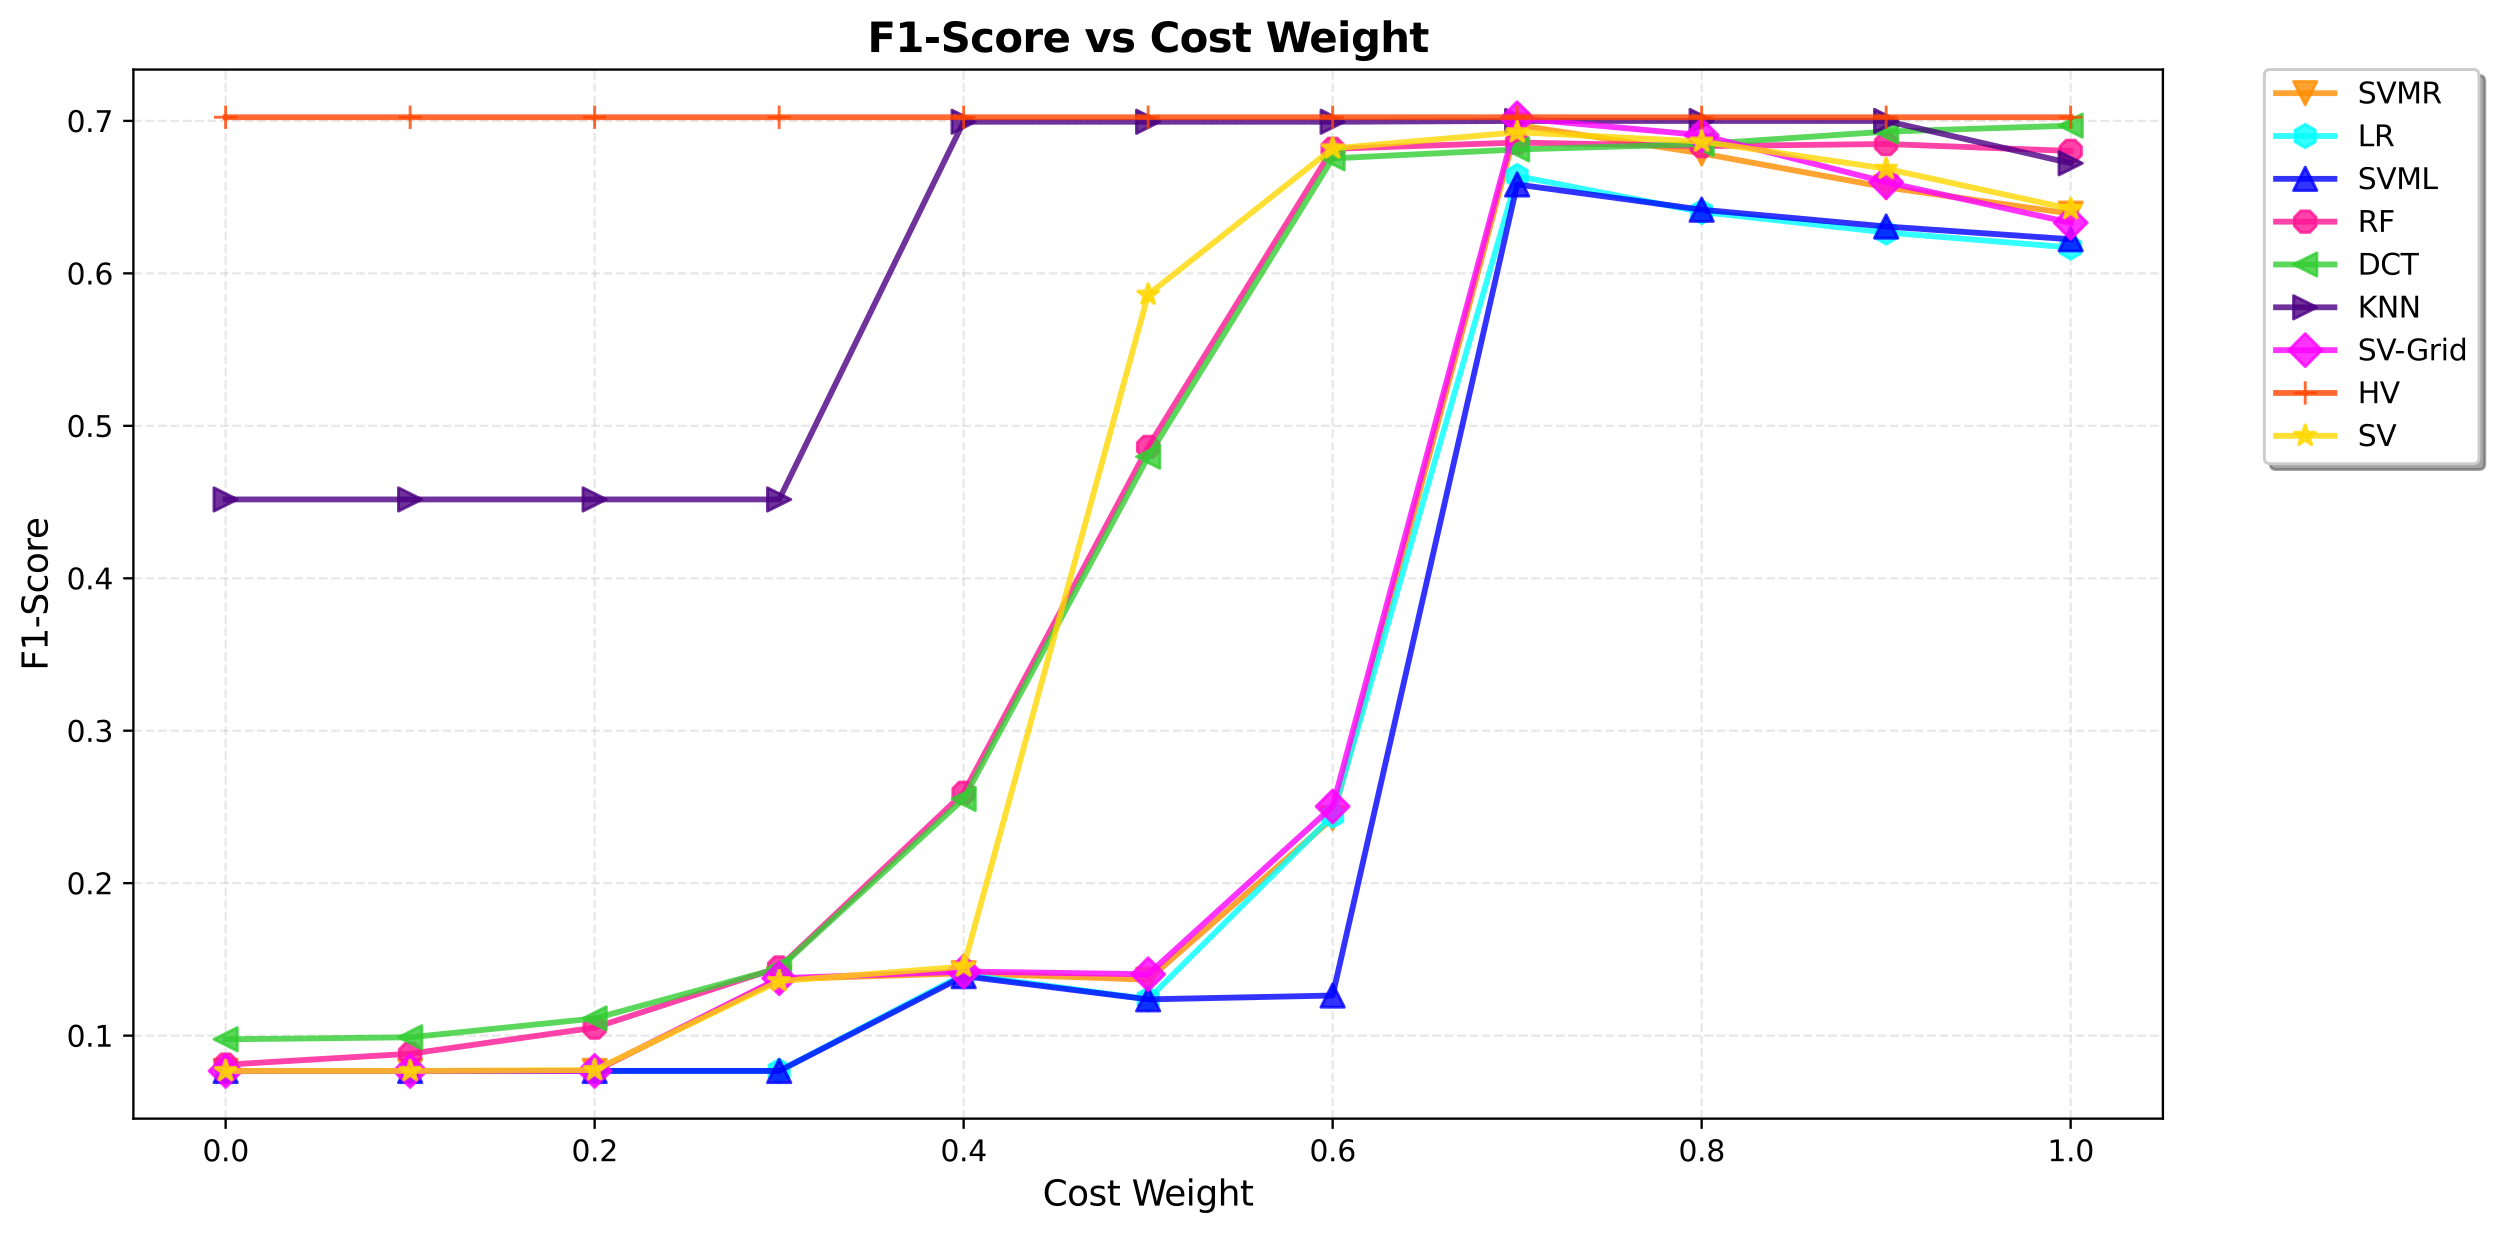 <?xml version="1.0" encoding="utf-8" standalone="no"?>
<!DOCTYPE svg PUBLIC "-//W3C//DTD SVG 1.1//EN"
  "http://www.w3.org/Graphics/SVG/1.1/DTD/svg11.dtd">
<svg xmlns:xlink="http://www.w3.org/1999/xlink" width="856.844pt" height="422.89pt" viewBox="0 0 856.844 422.89" xmlns="http://www.w3.org/2000/svg" version="1.1">
 <defs>
  <style type="text/css">*{stroke-linejoin: round; stroke-linecap: butt}</style>
 </defs>
 <g id="figure_1">
  <g id="patch_1">
   <path d="M 0 422.89 
L 856.844 422.89 
L 856.844 0 
L 0 0 
z
" style="fill: #ffffff"/>
  </g>
  <g id="axes_1">
   <g id="patch_2">
    <path d="M 45.717 383.398 
L 741.307 383.398 
L 741.307 23.838 
L 45.717 23.838 
z
" style="fill: #ffffff"/>
   </g>
   <g id="matplotlib.axis_1">
    <g id="xtick_1">
     <g id="line2d_1">
      <path d="M 77.335 383.398 
L 77.335 23.838 
" clip-path="url(#pc1a74e33ec)" style="fill: none; stroke-dasharray: 2.96,1.28; stroke-dashoffset: 0; stroke: #b0b0b0; stroke-opacity: 0.3; stroke-width: 0.8"/>
     </g>
     <g id="line2d_2">
      <defs>
       <path id="mf2a093e534" d="M 0 0 
L 0 3.5 
" style="stroke: #000000; stroke-width: 0.8"/>
      </defs>
      <g>
       <use xlink:href="#mf2a093e534" x="77.335" y="383.398" style="stroke: #000000; stroke-width: 0.8"/>
      </g>
     </g>
     <g id="text_1">
      <!-- 0.0 -->
      <g transform="translate(69.383 397.996) scale(0.1 -0.1)">
       <defs>
        <path id="DejaVuSans-30" d="M 2034 4250 
Q 1547 4250 1301 3770 
Q 1056 3291 1056 2328 
Q 1056 1369 1301 889 
Q 1547 409 2034 409 
Q 2525 409 2770 889 
Q 3016 1369 3016 2328 
Q 3016 3291 2770 3770 
Q 2525 4250 2034 4250 
z
M 2034 4750 
Q 2819 4750 3233 4129 
Q 3647 3509 3647 2328 
Q 3647 1150 3233 529 
Q 2819 -91 2034 -91 
Q 1250 -91 836 529 
Q 422 1150 422 2328 
Q 422 3509 836 4129 
Q 1250 4750 2034 4750 
z
" transform="scale(0.016)"/>
        <path id="DejaVuSans-2e" d="M 684 794 
L 1344 794 
L 1344 0 
L 684 0 
L 684 794 
z
" transform="scale(0.016)"/>
       </defs>
       <use xlink:href="#DejaVuSans-30"/>
       <use xlink:href="#DejaVuSans-2e" transform="translate(63.623 0)"/>
       <use xlink:href="#DejaVuSans-30" transform="translate(95.41 0)"/>
      </g>
     </g>
    </g>
    <g id="xtick_2">
     <g id="line2d_3">
      <path d="M 203.806 383.398 
L 203.806 23.838 
" clip-path="url(#pc1a74e33ec)" style="fill: none; stroke-dasharray: 2.96,1.28; stroke-dashoffset: 0; stroke: #b0b0b0; stroke-opacity: 0.3; stroke-width: 0.8"/>
     </g>
     <g id="line2d_4">
      <g>
       <use xlink:href="#mf2a093e534" x="203.806" y="383.398" style="stroke: #000000; stroke-width: 0.8"/>
      </g>
     </g>
     <g id="text_2">
      <!-- 0.2 -->
      <g transform="translate(195.854 397.996) scale(0.1 -0.1)">
       <defs>
        <path id="DejaVuSans-32" d="M 1228 531 
L 3431 531 
L 3431 0 
L 469 0 
L 469 531 
Q 828 903 1448 1529 
Q 2069 2156 2228 2338 
Q 2531 2678 2651 2914 
Q 2772 3150 2772 3378 
Q 2772 3750 2511 3984 
Q 2250 4219 1831 4219 
Q 1534 4219 1204 4116 
Q 875 4013 500 3803 
L 500 4441 
Q 881 4594 1212 4672 
Q 1544 4750 1819 4750 
Q 2544 4750 2975 4387 
Q 3406 4025 3406 3419 
Q 3406 3131 3298 2873 
Q 3191 2616 2906 2266 
Q 2828 2175 2409 1742 
Q 1991 1309 1228 531 
z
" transform="scale(0.016)"/>
       </defs>
       <use xlink:href="#DejaVuSans-30"/>
       <use xlink:href="#DejaVuSans-2e" transform="translate(63.623 0)"/>
       <use xlink:href="#DejaVuSans-32" transform="translate(95.41 0)"/>
      </g>
     </g>
    </g>
    <g id="xtick_3">
     <g id="line2d_5">
      <path d="M 330.276 383.398 
L 330.276 23.838 
" clip-path="url(#pc1a74e33ec)" style="fill: none; stroke-dasharray: 2.96,1.28; stroke-dashoffset: 0; stroke: #b0b0b0; stroke-opacity: 0.3; stroke-width: 0.8"/>
     </g>
     <g id="line2d_6">
      <g>
       <use xlink:href="#mf2a093e534" x="330.276" y="383.398" style="stroke: #000000; stroke-width: 0.8"/>
      </g>
     </g>
     <g id="text_3">
      <!-- 0.4 -->
      <g transform="translate(322.325 397.996) scale(0.1 -0.1)">
       <defs>
        <path id="DejaVuSans-34" d="M 2419 4116 
L 825 1625 
L 2419 1625 
L 2419 4116 
z
M 2253 4666 
L 3047 4666 
L 3047 1625 
L 3713 1625 
L 3713 1100 
L 3047 1100 
L 3047 0 
L 2419 0 
L 2419 1100 
L 313 1100 
L 313 1709 
L 2253 4666 
z
" transform="scale(0.016)"/>
       </defs>
       <use xlink:href="#DejaVuSans-30"/>
       <use xlink:href="#DejaVuSans-2e" transform="translate(63.623 0)"/>
       <use xlink:href="#DejaVuSans-34" transform="translate(95.41 0)"/>
      </g>
     </g>
    </g>
    <g id="xtick_4">
     <g id="line2d_7">
      <path d="M 456.747 383.398 
L 456.747 23.838 
" clip-path="url(#pc1a74e33ec)" style="fill: none; stroke-dasharray: 2.96,1.28; stroke-dashoffset: 0; stroke: #b0b0b0; stroke-opacity: 0.3; stroke-width: 0.8"/>
     </g>
     <g id="line2d_8">
      <g>
       <use xlink:href="#mf2a093e534" x="456.747" y="383.398" style="stroke: #000000; stroke-width: 0.8"/>
      </g>
     </g>
     <g id="text_4">
      <!-- 0.6 -->
      <g transform="translate(448.796 397.996) scale(0.1 -0.1)">
       <defs>
        <path id="DejaVuSans-36" d="M 2113 2584 
Q 1688 2584 1439 2293 
Q 1191 2003 1191 1497 
Q 1191 994 1439 701 
Q 1688 409 2113 409 
Q 2538 409 2786 701 
Q 3034 994 3034 1497 
Q 3034 2003 2786 2293 
Q 2538 2584 2113 2584 
z
M 3366 4563 
L 3366 3988 
Q 3128 4100 2886 4159 
Q 2644 4219 2406 4219 
Q 1781 4219 1451 3797 
Q 1122 3375 1075 2522 
Q 1259 2794 1537 2939 
Q 1816 3084 2150 3084 
Q 2853 3084 3261 2657 
Q 3669 2231 3669 1497 
Q 3669 778 3244 343 
Q 2819 -91 2113 -91 
Q 1303 -91 875 529 
Q 447 1150 447 2328 
Q 447 3434 972 4092 
Q 1497 4750 2381 4750 
Q 2619 4750 2861 4703 
Q 3103 4656 3366 4563 
z
" transform="scale(0.016)"/>
       </defs>
       <use xlink:href="#DejaVuSans-30"/>
       <use xlink:href="#DejaVuSans-2e" transform="translate(63.623 0)"/>
       <use xlink:href="#DejaVuSans-36" transform="translate(95.41 0)"/>
      </g>
     </g>
    </g>
    <g id="xtick_5">
     <g id="line2d_9">
      <path d="M 583.218 383.398 
L 583.218 23.838 
" clip-path="url(#pc1a74e33ec)" style="fill: none; stroke-dasharray: 2.96,1.28; stroke-dashoffset: 0; stroke: #b0b0b0; stroke-opacity: 0.3; stroke-width: 0.8"/>
     </g>
     <g id="line2d_10">
      <g>
       <use xlink:href="#mf2a093e534" x="583.218" y="383.398" style="stroke: #000000; stroke-width: 0.8"/>
      </g>
     </g>
     <g id="text_5">
      <!-- 0.8 -->
      <g transform="translate(575.267 397.996) scale(0.1 -0.1)">
       <defs>
        <path id="DejaVuSans-38" d="M 2034 2216 
Q 1584 2216 1326 1975 
Q 1069 1734 1069 1313 
Q 1069 891 1326 650 
Q 1584 409 2034 409 
Q 2484 409 2743 651 
Q 3003 894 3003 1313 
Q 3003 1734 2745 1975 
Q 2488 2216 2034 2216 
z
M 1403 2484 
Q 997 2584 770 2862 
Q 544 3141 544 3541 
Q 544 4100 942 4425 
Q 1341 4750 2034 4750 
Q 2731 4750 3128 4425 
Q 3525 4100 3525 3541 
Q 3525 3141 3298 2862 
Q 3072 2584 2669 2484 
Q 3125 2378 3379 2068 
Q 3634 1759 3634 1313 
Q 3634 634 3220 271 
Q 2806 -91 2034 -91 
Q 1263 -91 848 271 
Q 434 634 434 1313 
Q 434 1759 690 2068 
Q 947 2378 1403 2484 
z
M 1172 3481 
Q 1172 3119 1398 2916 
Q 1625 2713 2034 2713 
Q 2441 2713 2670 2916 
Q 2900 3119 2900 3481 
Q 2900 3844 2670 4047 
Q 2441 4250 2034 4250 
Q 1625 4250 1398 4047 
Q 1172 3844 1172 3481 
z
" transform="scale(0.016)"/>
       </defs>
       <use xlink:href="#DejaVuSans-30"/>
       <use xlink:href="#DejaVuSans-2e" transform="translate(63.623 0)"/>
       <use xlink:href="#DejaVuSans-38" transform="translate(95.41 0)"/>
      </g>
     </g>
    </g>
    <g id="xtick_6">
     <g id="line2d_11">
      <path d="M 709.689 383.398 
L 709.689 23.838 
" clip-path="url(#pc1a74e33ec)" style="fill: none; stroke-dasharray: 2.96,1.28; stroke-dashoffset: 0; stroke: #b0b0b0; stroke-opacity: 0.3; stroke-width: 0.8"/>
     </g>
     <g id="line2d_12">
      <g>
       <use xlink:href="#mf2a093e534" x="709.689" y="383.398" style="stroke: #000000; stroke-width: 0.8"/>
      </g>
     </g>
     <g id="text_6">
      <!-- 1.0 -->
      <g transform="translate(701.738 397.996) scale(0.1 -0.1)">
       <defs>
        <path id="DejaVuSans-31" d="M 794 531 
L 1825 531 
L 1825 4091 
L 703 3866 
L 703 4441 
L 1819 4666 
L 2450 4666 
L 2450 531 
L 3481 531 
L 3481 0 
L 794 0 
L 794 531 
z
" transform="scale(0.016)"/>
       </defs>
       <use xlink:href="#DejaVuSans-31"/>
       <use xlink:href="#DejaVuSans-2e" transform="translate(63.623 0)"/>
       <use xlink:href="#DejaVuSans-30" transform="translate(95.41 0)"/>
      </g>
     </g>
    </g>
    <g id="text_7">
     <!-- Cost Weight -->
     <g transform="translate(357.364 413.194) scale(0.12 -0.12)">
      <defs>
       <path id="DejaVuSans-43" d="M 4122 4306 
L 4122 3641 
Q 3803 3938 3442 4084 
Q 3081 4231 2675 4231 
Q 1875 4231 1450 3742 
Q 1025 3253 1025 2328 
Q 1025 1406 1450 917 
Q 1875 428 2675 428 
Q 3081 428 3442 575 
Q 3803 722 4122 1019 
L 4122 359 
Q 3791 134 3420 21 
Q 3050 -91 2638 -91 
Q 1578 -91 968 557 
Q 359 1206 359 2328 
Q 359 3453 968 4101 
Q 1578 4750 2638 4750 
Q 3056 4750 3426 4639 
Q 3797 4528 4122 4306 
z
" transform="scale(0.016)"/>
       <path id="DejaVuSans-6f" d="M 1959 3097 
Q 1497 3097 1228 2736 
Q 959 2375 959 1747 
Q 959 1119 1226 758 
Q 1494 397 1959 397 
Q 2419 397 2687 759 
Q 2956 1122 2956 1747 
Q 2956 2369 2687 2733 
Q 2419 3097 1959 3097 
z
M 1959 3584 
Q 2709 3584 3137 3096 
Q 3566 2609 3566 1747 
Q 3566 888 3137 398 
Q 2709 -91 1959 -91 
Q 1206 -91 779 398 
Q 353 888 353 1747 
Q 353 2609 779 3096 
Q 1206 3584 1959 3584 
z
" transform="scale(0.016)"/>
       <path id="DejaVuSans-73" d="M 2834 3397 
L 2834 2853 
Q 2591 2978 2328 3040 
Q 2066 3103 1784 3103 
Q 1356 3103 1142 2972 
Q 928 2841 928 2578 
Q 928 2378 1081 2264 
Q 1234 2150 1697 2047 
L 1894 2003 
Q 2506 1872 2764 1633 
Q 3022 1394 3022 966 
Q 3022 478 2636 193 
Q 2250 -91 1575 -91 
Q 1294 -91 989 -36 
Q 684 19 347 128 
L 347 722 
Q 666 556 975 473 
Q 1284 391 1588 391 
Q 1994 391 2212 530 
Q 2431 669 2431 922 
Q 2431 1156 2273 1281 
Q 2116 1406 1581 1522 
L 1381 1569 
Q 847 1681 609 1914 
Q 372 2147 372 2553 
Q 372 3047 722 3315 
Q 1072 3584 1716 3584 
Q 2034 3584 2315 3537 
Q 2597 3491 2834 3397 
z
" transform="scale(0.016)"/>
       <path id="DejaVuSans-74" d="M 1172 4494 
L 1172 3500 
L 2356 3500 
L 2356 3053 
L 1172 3053 
L 1172 1153 
Q 1172 725 1289 603 
Q 1406 481 1766 481 
L 2356 481 
L 2356 0 
L 1766 0 
Q 1100 0 847 248 
Q 594 497 594 1153 
L 594 3053 
L 172 3053 
L 172 3500 
L 594 3500 
L 594 4494 
L 1172 4494 
z
" transform="scale(0.016)"/>
       <path id="DejaVuSans-20" transform="scale(0.016)"/>
       <path id="DejaVuSans-57" d="M 213 4666 
L 850 4666 
L 1831 722 
L 2809 4666 
L 3519 4666 
L 4500 722 
L 5478 4666 
L 6119 4666 
L 4947 0 
L 4153 0 
L 3169 4050 
L 2175 0 
L 1381 0 
L 213 4666 
z
" transform="scale(0.016)"/>
       <path id="DejaVuSans-65" d="M 3597 1894 
L 3597 1613 
L 953 1613 
Q 991 1019 1311 708 
Q 1631 397 2203 397 
Q 2534 397 2845 478 
Q 3156 559 3463 722 
L 3463 178 
Q 3153 47 2828 -22 
Q 2503 -91 2169 -91 
Q 1331 -91 842 396 
Q 353 884 353 1716 
Q 353 2575 817 3079 
Q 1281 3584 2069 3584 
Q 2775 3584 3186 3129 
Q 3597 2675 3597 1894 
z
M 3022 2063 
Q 3016 2534 2758 2815 
Q 2500 3097 2075 3097 
Q 1594 3097 1305 2825 
Q 1016 2553 972 2059 
L 3022 2063 
z
" transform="scale(0.016)"/>
       <path id="DejaVuSans-69" d="M 603 3500 
L 1178 3500 
L 1178 0 
L 603 0 
L 603 3500 
z
M 603 4863 
L 1178 4863 
L 1178 4134 
L 603 4134 
L 603 4863 
z
" transform="scale(0.016)"/>
       <path id="DejaVuSans-67" d="M 2906 1791 
Q 2906 2416 2648 2759 
Q 2391 3103 1925 3103 
Q 1463 3103 1205 2759 
Q 947 2416 947 1791 
Q 947 1169 1205 825 
Q 1463 481 1925 481 
Q 2391 481 2648 825 
Q 2906 1169 2906 1791 
z
M 3481 434 
Q 3481 -459 3084 -895 
Q 2688 -1331 1869 -1331 
Q 1566 -1331 1297 -1286 
Q 1028 -1241 775 -1147 
L 775 -588 
Q 1028 -725 1275 -790 
Q 1522 -856 1778 -856 
Q 2344 -856 2625 -561 
Q 2906 -266 2906 331 
L 2906 616 
Q 2728 306 2450 153 
Q 2172 0 1784 0 
Q 1141 0 747 490 
Q 353 981 353 1791 
Q 353 2603 747 3093 
Q 1141 3584 1784 3584 
Q 2172 3584 2450 3431 
Q 2728 3278 2906 2969 
L 2906 3500 
L 3481 3500 
L 3481 434 
z
" transform="scale(0.016)"/>
       <path id="DejaVuSans-68" d="M 3513 2113 
L 3513 0 
L 2938 0 
L 2938 2094 
Q 2938 2591 2744 2837 
Q 2550 3084 2163 3084 
Q 1697 3084 1428 2787 
Q 1159 2491 1159 1978 
L 1159 0 
L 581 0 
L 581 4863 
L 1159 4863 
L 1159 2956 
Q 1366 3272 1645 3428 
Q 1925 3584 2291 3584 
Q 2894 3584 3203 3211 
Q 3513 2838 3513 2113 
z
" transform="scale(0.016)"/>
      </defs>
      <use xlink:href="#DejaVuSans-43"/>
      <use xlink:href="#DejaVuSans-6f" transform="translate(69.824 0)"/>
      <use xlink:href="#DejaVuSans-73" transform="translate(131.006 0)"/>
      <use xlink:href="#DejaVuSans-74" transform="translate(183.105 0)"/>
      <use xlink:href="#DejaVuSans-20" transform="translate(222.314 0)"/>
      <use xlink:href="#DejaVuSans-57" transform="translate(254.102 0)"/>
      <use xlink:href="#DejaVuSans-65" transform="translate(347.104 0)"/>
      <use xlink:href="#DejaVuSans-69" transform="translate(408.627 0)"/>
      <use xlink:href="#DejaVuSans-67" transform="translate(436.41 0)"/>
      <use xlink:href="#DejaVuSans-68" transform="translate(499.887 0)"/>
      <use xlink:href="#DejaVuSans-74" transform="translate(563.266 0)"/>
     </g>
    </g>
   </g>
   <g id="matplotlib.axis_2">
    <g id="ytick_1">
     <g id="line2d_13">
      <path d="M 45.717 354.944 
L 741.307 354.944 
" clip-path="url(#pc1a74e33ec)" style="fill: none; stroke-dasharray: 2.96,1.28; stroke-dashoffset: 0; stroke: #b0b0b0; stroke-opacity: 0.3; stroke-width: 0.8"/>
     </g>
     <g id="line2d_14">
      <defs>
       <path id="mfe96b561fc" d="M 0 0 
L -3.5 0 
" style="stroke: #000000; stroke-width: 0.8"/>
      </defs>
      <g>
       <use xlink:href="#mfe96b561fc" x="45.717" y="354.944" style="stroke: #000000; stroke-width: 0.8"/>
      </g>
     </g>
     <g id="text_8">
      <!-- 0.1 -->
      <g transform="translate(22.814 358.744) scale(0.1 -0.1)">
       <use xlink:href="#DejaVuSans-30"/>
       <use xlink:href="#DejaVuSans-2e" transform="translate(63.623 0)"/>
       <use xlink:href="#DejaVuSans-31" transform="translate(95.41 0)"/>
      </g>
     </g>
    </g>
    <g id="ytick_2">
     <g id="line2d_15">
      <path d="M 45.717 302.694 
L 741.307 302.694 
" clip-path="url(#pc1a74e33ec)" style="fill: none; stroke-dasharray: 2.96,1.28; stroke-dashoffset: 0; stroke: #b0b0b0; stroke-opacity: 0.3; stroke-width: 0.8"/>
     </g>
     <g id="line2d_16">
      <g>
       <use xlink:href="#mfe96b561fc" x="45.717" y="302.694" style="stroke: #000000; stroke-width: 0.8"/>
      </g>
     </g>
     <g id="text_9">
      <!-- 0.2 -->
      <g transform="translate(22.814 306.494) scale(0.1 -0.1)">
       <use xlink:href="#DejaVuSans-30"/>
       <use xlink:href="#DejaVuSans-2e" transform="translate(63.623 0)"/>
       <use xlink:href="#DejaVuSans-32" transform="translate(95.41 0)"/>
      </g>
     </g>
    </g>
    <g id="ytick_3">
     <g id="line2d_17">
      <path d="M 45.717 250.444 
L 741.307 250.444 
" clip-path="url(#pc1a74e33ec)" style="fill: none; stroke-dasharray: 2.96,1.28; stroke-dashoffset: 0; stroke: #b0b0b0; stroke-opacity: 0.3; stroke-width: 0.8"/>
     </g>
     <g id="line2d_18">
      <g>
       <use xlink:href="#mfe96b561fc" x="45.717" y="250.444" style="stroke: #000000; stroke-width: 0.8"/>
      </g>
     </g>
     <g id="text_10">
      <!-- 0.3 -->
      <g transform="translate(22.814 254.244) scale(0.1 -0.1)">
       <defs>
        <path id="DejaVuSans-33" d="M 2597 2516 
Q 3050 2419 3304 2112 
Q 3559 1806 3559 1356 
Q 3559 666 3084 287 
Q 2609 -91 1734 -91 
Q 1441 -91 1130 -33 
Q 819 25 488 141 
L 488 750 
Q 750 597 1062 519 
Q 1375 441 1716 441 
Q 2309 441 2620 675 
Q 2931 909 2931 1356 
Q 2931 1769 2642 2001 
Q 2353 2234 1838 2234 
L 1294 2234 
L 1294 2753 
L 1863 2753 
Q 2328 2753 2575 2939 
Q 2822 3125 2822 3475 
Q 2822 3834 2567 4026 
Q 2313 4219 1838 4219 
Q 1578 4219 1281 4162 
Q 984 4106 628 3988 
L 628 4550 
Q 988 4650 1302 4700 
Q 1616 4750 1894 4750 
Q 2613 4750 3031 4423 
Q 3450 4097 3450 3541 
Q 3450 3153 3228 2886 
Q 3006 2619 2597 2516 
z
" transform="scale(0.016)"/>
       </defs>
       <use xlink:href="#DejaVuSans-30"/>
       <use xlink:href="#DejaVuSans-2e" transform="translate(63.623 0)"/>
       <use xlink:href="#DejaVuSans-33" transform="translate(95.41 0)"/>
      </g>
     </g>
    </g>
    <g id="ytick_4">
     <g id="line2d_19">
      <path d="M 45.717 198.195 
L 741.307 198.195 
" clip-path="url(#pc1a74e33ec)" style="fill: none; stroke-dasharray: 2.96,1.28; stroke-dashoffset: 0; stroke: #b0b0b0; stroke-opacity: 0.3; stroke-width: 0.8"/>
     </g>
     <g id="line2d_20">
      <g>
       <use xlink:href="#mfe96b561fc" x="45.717" y="198.195" style="stroke: #000000; stroke-width: 0.8"/>
      </g>
     </g>
     <g id="text_11">
      <!-- 0.4 -->
      <g transform="translate(22.814 201.994) scale(0.1 -0.1)">
       <use xlink:href="#DejaVuSans-30"/>
       <use xlink:href="#DejaVuSans-2e" transform="translate(63.623 0)"/>
       <use xlink:href="#DejaVuSans-34" transform="translate(95.41 0)"/>
      </g>
     </g>
    </g>
    <g id="ytick_5">
     <g id="line2d_21">
      <path d="M 45.717 145.945 
L 741.307 145.945 
" clip-path="url(#pc1a74e33ec)" style="fill: none; stroke-dasharray: 2.96,1.28; stroke-dashoffset: 0; stroke: #b0b0b0; stroke-opacity: 0.3; stroke-width: 0.8"/>
     </g>
     <g id="line2d_22">
      <g>
       <use xlink:href="#mfe96b561fc" x="45.717" y="145.945" style="stroke: #000000; stroke-width: 0.8"/>
      </g>
     </g>
     <g id="text_12">
      <!-- 0.5 -->
      <g transform="translate(22.814 149.744) scale(0.1 -0.1)">
       <defs>
        <path id="DejaVuSans-35" d="M 691 4666 
L 3169 4666 
L 3169 4134 
L 1269 4134 
L 1269 2991 
Q 1406 3038 1543 3061 
Q 1681 3084 1819 3084 
Q 2600 3084 3056 2656 
Q 3513 2228 3513 1497 
Q 3513 744 3044 326 
Q 2575 -91 1722 -91 
Q 1428 -91 1123 -41 
Q 819 9 494 109 
L 494 744 
Q 775 591 1075 516 
Q 1375 441 1709 441 
Q 2250 441 2565 725 
Q 2881 1009 2881 1497 
Q 2881 1984 2565 2268 
Q 2250 2553 1709 2553 
Q 1456 2553 1204 2497 
Q 953 2441 691 2322 
L 691 4666 
z
" transform="scale(0.016)"/>
       </defs>
       <use xlink:href="#DejaVuSans-30"/>
       <use xlink:href="#DejaVuSans-2e" transform="translate(63.623 0)"/>
       <use xlink:href="#DejaVuSans-35" transform="translate(95.41 0)"/>
      </g>
     </g>
    </g>
    <g id="ytick_6">
     <g id="line2d_23">
      <path d="M 45.717 93.695 
L 741.307 93.695 
" clip-path="url(#pc1a74e33ec)" style="fill: none; stroke-dasharray: 2.96,1.28; stroke-dashoffset: 0; stroke: #b0b0b0; stroke-opacity: 0.3; stroke-width: 0.8"/>
     </g>
     <g id="line2d_24">
      <g>
       <use xlink:href="#mfe96b561fc" x="45.717" y="93.695" style="stroke: #000000; stroke-width: 0.8"/>
      </g>
     </g>
     <g id="text_13">
      <!-- 0.6 -->
      <g transform="translate(22.814 97.494) scale(0.1 -0.1)">
       <use xlink:href="#DejaVuSans-30"/>
       <use xlink:href="#DejaVuSans-2e" transform="translate(63.623 0)"/>
       <use xlink:href="#DejaVuSans-36" transform="translate(95.41 0)"/>
      </g>
     </g>
    </g>
    <g id="ytick_7">
     <g id="line2d_25">
      <path d="M 45.717 41.445 
L 741.307 41.445 
" clip-path="url(#pc1a74e33ec)" style="fill: none; stroke-dasharray: 2.96,1.28; stroke-dashoffset: 0; stroke: #b0b0b0; stroke-opacity: 0.3; stroke-width: 0.8"/>
     </g>
     <g id="line2d_26">
      <g>
       <use xlink:href="#mfe96b561fc" x="45.717" y="41.445" style="stroke: #000000; stroke-width: 0.8"/>
      </g>
     </g>
     <g id="text_14">
      <!-- 0.7 -->
      <g transform="translate(22.814 45.244) scale(0.1 -0.1)">
       <defs>
        <path id="DejaVuSans-37" d="M 525 4666 
L 3525 4666 
L 3525 4397 
L 1831 0 
L 1172 0 
L 2766 4134 
L 525 4134 
L 525 4666 
z
" transform="scale(0.016)"/>
       </defs>
       <use xlink:href="#DejaVuSans-30"/>
       <use xlink:href="#DejaVuSans-2e" transform="translate(63.623 0)"/>
       <use xlink:href="#DejaVuSans-37" transform="translate(95.41 0)"/>
      </g>
     </g>
    </g>
    <g id="text_15">
     <!-- F1-Score -->
     <g transform="translate(16.318 229.854) rotate(-90) scale(0.12 -0.12)">
      <defs>
       <path id="DejaVuSans-46" d="M 628 4666 
L 3309 4666 
L 3309 4134 
L 1259 4134 
L 1259 2759 
L 3109 2759 
L 3109 2228 
L 1259 2228 
L 1259 0 
L 628 0 
L 628 4666 
z
" transform="scale(0.016)"/>
       <path id="DejaVuSans-2d" d="M 313 2009 
L 1997 2009 
L 1997 1497 
L 313 1497 
L 313 2009 
z
" transform="scale(0.016)"/>
       <path id="DejaVuSans-53" d="M 3425 4513 
L 3425 3897 
Q 3066 4069 2747 4153 
Q 2428 4238 2131 4238 
Q 1616 4238 1336 4038 
Q 1056 3838 1056 3469 
Q 1056 3159 1242 3001 
Q 1428 2844 1947 2747 
L 2328 2669 
Q 3034 2534 3370 2195 
Q 3706 1856 3706 1288 
Q 3706 609 3251 259 
Q 2797 -91 1919 -91 
Q 1588 -91 1214 -16 
Q 841 59 441 206 
L 441 856 
Q 825 641 1194 531 
Q 1563 422 1919 422 
Q 2459 422 2753 634 
Q 3047 847 3047 1241 
Q 3047 1584 2836 1778 
Q 2625 1972 2144 2069 
L 1759 2144 
Q 1053 2284 737 2584 
Q 422 2884 422 3419 
Q 422 4038 858 4394 
Q 1294 4750 2059 4750 
Q 2388 4750 2728 4690 
Q 3069 4631 3425 4513 
z
" transform="scale(0.016)"/>
       <path id="DejaVuSans-63" d="M 3122 3366 
L 3122 2828 
Q 2878 2963 2633 3030 
Q 2388 3097 2138 3097 
Q 1578 3097 1268 2742 
Q 959 2388 959 1747 
Q 959 1106 1268 751 
Q 1578 397 2138 397 
Q 2388 397 2633 464 
Q 2878 531 3122 666 
L 3122 134 
Q 2881 22 2623 -34 
Q 2366 -91 2075 -91 
Q 1284 -91 818 406 
Q 353 903 353 1747 
Q 353 2603 823 3093 
Q 1294 3584 2113 3584 
Q 2378 3584 2631 3529 
Q 2884 3475 3122 3366 
z
" transform="scale(0.016)"/>
       <path id="DejaVuSans-72" d="M 2631 2963 
Q 2534 3019 2420 3045 
Q 2306 3072 2169 3072 
Q 1681 3072 1420 2755 
Q 1159 2438 1159 1844 
L 1159 0 
L 581 0 
L 581 3500 
L 1159 3500 
L 1159 2956 
Q 1341 3275 1631 3429 
Q 1922 3584 2338 3584 
Q 2397 3584 2469 3576 
Q 2541 3569 2628 3553 
L 2631 2963 
z
" transform="scale(0.016)"/>
      </defs>
      <use xlink:href="#DejaVuSans-46"/>
      <use xlink:href="#DejaVuSans-31" transform="translate(57.52 0)"/>
      <use xlink:href="#DejaVuSans-2d" transform="translate(121.143 0)"/>
      <use xlink:href="#DejaVuSans-53" transform="translate(157.227 0)"/>
      <use xlink:href="#DejaVuSans-63" transform="translate(220.703 0)"/>
      <use xlink:href="#DejaVuSans-6f" transform="translate(275.684 0)"/>
      <use xlink:href="#DejaVuSans-72" transform="translate(336.865 0)"/>
      <use xlink:href="#DejaVuSans-65" transform="translate(375.729 0)"/>
     </g>
    </g>
   </g>
   <g id="line2d_27">
    <path d="M 77.335 367.054 
L 140.57 367.054 
L 203.806 367.054 
L 267.041 335.608 
L 330.276 333.569 
L 393.512 335.771 
L 456.747 280.426 
L 519.983 42.822 
L 583.218 52.575 
L 646.454 64.214 
L 709.689 73.228 
" clip-path="url(#pc1a74e33ec)" style="fill: none; stroke: #ff8c00; stroke-opacity: 0.8; stroke-width: 2; stroke-linecap: square"/>
    <defs>
     <path id="m28a6f9aed1" d="M -0 4 
L 4 -4 
L -4 -4 
z
" style="stroke: #ff8c00; stroke-opacity: 0.8; stroke-linejoin: miter"/>
    </defs>
    <g clip-path="url(#pc1a74e33ec)">
     <use xlink:href="#m28a6f9aed1" x="77.335" y="367.054" style="fill: #ff8c00; fill-opacity: 0.8; stroke: #ff8c00; stroke-opacity: 0.8; stroke-linejoin: miter"/>
     <use xlink:href="#m28a6f9aed1" x="140.57" y="367.054" style="fill: #ff8c00; fill-opacity: 0.8; stroke: #ff8c00; stroke-opacity: 0.8; stroke-linejoin: miter"/>
     <use xlink:href="#m28a6f9aed1" x="203.806" y="367.054" style="fill: #ff8c00; fill-opacity: 0.8; stroke: #ff8c00; stroke-opacity: 0.8; stroke-linejoin: miter"/>
     <use xlink:href="#m28a6f9aed1" x="267.041" y="335.608" style="fill: #ff8c00; fill-opacity: 0.8; stroke: #ff8c00; stroke-opacity: 0.8; stroke-linejoin: miter"/>
     <use xlink:href="#m28a6f9aed1" x="330.276" y="333.569" style="fill: #ff8c00; fill-opacity: 0.8; stroke: #ff8c00; stroke-opacity: 0.8; stroke-linejoin: miter"/>
     <use xlink:href="#m28a6f9aed1" x="393.512" y="335.771" style="fill: #ff8c00; fill-opacity: 0.8; stroke: #ff8c00; stroke-opacity: 0.8; stroke-linejoin: miter"/>
     <use xlink:href="#m28a6f9aed1" x="456.747" y="280.426" style="fill: #ff8c00; fill-opacity: 0.8; stroke: #ff8c00; stroke-opacity: 0.8; stroke-linejoin: miter"/>
     <use xlink:href="#m28a6f9aed1" x="519.983" y="42.822" style="fill: #ff8c00; fill-opacity: 0.8; stroke: #ff8c00; stroke-opacity: 0.8; stroke-linejoin: miter"/>
     <use xlink:href="#m28a6f9aed1" x="583.218" y="52.575" style="fill: #ff8c00; fill-opacity: 0.8; stroke: #ff8c00; stroke-opacity: 0.8; stroke-linejoin: miter"/>
     <use xlink:href="#m28a6f9aed1" x="646.454" y="64.214" style="fill: #ff8c00; fill-opacity: 0.8; stroke: #ff8c00; stroke-opacity: 0.8; stroke-linejoin: miter"/>
     <use xlink:href="#m28a6f9aed1" x="709.689" y="73.228" style="fill: #ff8c00; fill-opacity: 0.8; stroke: #ff8c00; stroke-opacity: 0.8; stroke-linejoin: miter"/>
    </g>
   </g>
   <g id="line2d_28">
    <path d="M 77.335 367.054 
L 140.57 367.054 
L 203.806 367.054 
L 267.041 367.054 
L 330.276 333.984 
L 393.512 342.474 
L 456.747 279.58 
L 519.983 60.345 
L 583.218 72.663 
L 646.454 79.684 
L 709.689 84.841 
" clip-path="url(#pc1a74e33ec)" style="fill: none; stroke: #00ffff; stroke-opacity: 0.8; stroke-width: 2; stroke-linecap: square"/>
    <defs>
     <path id="mcb804523c9" d="M 0 -4 
L -3.464 -2 
L -3.464 2 
L -0 4 
L 3.464 2 
L 3.464 -2 
z
" style="stroke: #00ffff; stroke-opacity: 0.8; stroke-linejoin: miter"/>
    </defs>
    <g clip-path="url(#pc1a74e33ec)">
     <use xlink:href="#mcb804523c9" x="77.335" y="367.054" style="fill: #00ffff; fill-opacity: 0.8; stroke: #00ffff; stroke-opacity: 0.8; stroke-linejoin: miter"/>
     <use xlink:href="#mcb804523c9" x="140.57" y="367.054" style="fill: #00ffff; fill-opacity: 0.8; stroke: #00ffff; stroke-opacity: 0.8; stroke-linejoin: miter"/>
     <use xlink:href="#mcb804523c9" x="203.806" y="367.054" style="fill: #00ffff; fill-opacity: 0.8; stroke: #00ffff; stroke-opacity: 0.8; stroke-linejoin: miter"/>
     <use xlink:href="#mcb804523c9" x="267.041" y="367.054" style="fill: #00ffff; fill-opacity: 0.8; stroke: #00ffff; stroke-opacity: 0.8; stroke-linejoin: miter"/>
     <use xlink:href="#mcb804523c9" x="330.276" y="333.984" style="fill: #00ffff; fill-opacity: 0.8; stroke: #00ffff; stroke-opacity: 0.8; stroke-linejoin: miter"/>
     <use xlink:href="#mcb804523c9" x="393.512" y="342.474" style="fill: #00ffff; fill-opacity: 0.8; stroke: #00ffff; stroke-opacity: 0.8; stroke-linejoin: miter"/>
     <use xlink:href="#mcb804523c9" x="456.747" y="279.58" style="fill: #00ffff; fill-opacity: 0.8; stroke: #00ffff; stroke-opacity: 0.8; stroke-linejoin: miter"/>
     <use xlink:href="#mcb804523c9" x="519.983" y="60.345" style="fill: #00ffff; fill-opacity: 0.8; stroke: #00ffff; stroke-opacity: 0.8; stroke-linejoin: miter"/>
     <use xlink:href="#mcb804523c9" x="583.218" y="72.663" style="fill: #00ffff; fill-opacity: 0.8; stroke: #00ffff; stroke-opacity: 0.8; stroke-linejoin: miter"/>
     <use xlink:href="#mcb804523c9" x="646.454" y="79.684" style="fill: #00ffff; fill-opacity: 0.8; stroke: #00ffff; stroke-opacity: 0.8; stroke-linejoin: miter"/>
     <use xlink:href="#mcb804523c9" x="709.689" y="84.841" style="fill: #00ffff; fill-opacity: 0.8; stroke: #00ffff; stroke-opacity: 0.8; stroke-linejoin: miter"/>
    </g>
   </g>
   <g id="line2d_29">
    <path d="M 77.335 367.054 
L 140.57 367.054 
L 203.806 367.054 
L 267.041 367.054 
L 330.276 334.57 
L 393.512 342.517 
L 456.747 341.199 
L 519.983 63.224 
L 583.218 71.875 
L 646.454 77.638 
L 709.689 82.013 
" clip-path="url(#pc1a74e33ec)" style="fill: none; stroke: #0000ff; stroke-opacity: 0.8; stroke-width: 2; stroke-linecap: square"/>
    <defs>
     <path id="md42ff175ec" d="M 0 -4 
L -4 4 
L 4 4 
z
" style="stroke: #0000ff; stroke-opacity: 0.8; stroke-linejoin: miter"/>
    </defs>
    <g clip-path="url(#pc1a74e33ec)">
     <use xlink:href="#md42ff175ec" x="77.335" y="367.054" style="fill: #0000ff; fill-opacity: 0.8; stroke: #0000ff; stroke-opacity: 0.8; stroke-linejoin: miter"/>
     <use xlink:href="#md42ff175ec" x="140.57" y="367.054" style="fill: #0000ff; fill-opacity: 0.8; stroke: #0000ff; stroke-opacity: 0.8; stroke-linejoin: miter"/>
     <use xlink:href="#md42ff175ec" x="203.806" y="367.054" style="fill: #0000ff; fill-opacity: 0.8; stroke: #0000ff; stroke-opacity: 0.8; stroke-linejoin: miter"/>
     <use xlink:href="#md42ff175ec" x="267.041" y="367.054" style="fill: #0000ff; fill-opacity: 0.8; stroke: #0000ff; stroke-opacity: 0.8; stroke-linejoin: miter"/>
     <use xlink:href="#md42ff175ec" x="330.276" y="334.57" style="fill: #0000ff; fill-opacity: 0.8; stroke: #0000ff; stroke-opacity: 0.8; stroke-linejoin: miter"/>
     <use xlink:href="#md42ff175ec" x="393.512" y="342.517" style="fill: #0000ff; fill-opacity: 0.8; stroke: #0000ff; stroke-opacity: 0.8; stroke-linejoin: miter"/>
     <use xlink:href="#md42ff175ec" x="456.747" y="341.199" style="fill: #0000ff; fill-opacity: 0.8; stroke: #0000ff; stroke-opacity: 0.8; stroke-linejoin: miter"/>
     <use xlink:href="#md42ff175ec" x="519.983" y="63.224" style="fill: #0000ff; fill-opacity: 0.8; stroke: #0000ff; stroke-opacity: 0.8; stroke-linejoin: miter"/>
     <use xlink:href="#md42ff175ec" x="583.218" y="71.875" style="fill: #0000ff; fill-opacity: 0.8; stroke: #0000ff; stroke-opacity: 0.8; stroke-linejoin: miter"/>
     <use xlink:href="#md42ff175ec" x="646.454" y="77.638" style="fill: #0000ff; fill-opacity: 0.8; stroke: #0000ff; stroke-opacity: 0.8; stroke-linejoin: miter"/>
     <use xlink:href="#md42ff175ec" x="709.689" y="82.013" style="fill: #0000ff; fill-opacity: 0.8; stroke: #0000ff; stroke-opacity: 0.8; stroke-linejoin: miter"/>
    </g>
   </g>
   <g id="line2d_30">
    <path d="M 77.335 364.89 
L 140.57 361.155 
L 203.806 352.188 
L 267.041 331.61 
L 330.276 271.73 
L 393.512 153.191 
L 456.747 51.009 
L 519.983 48.857 
L 583.218 50.076 
L 646.454 49.353 
L 709.689 51.735 
" clip-path="url(#pc1a74e33ec)" style="fill: none; stroke: #ff1493; stroke-opacity: 0.8; stroke-width: 2; stroke-linecap: square"/>
    <defs>
     <path id="m3fe0e3e3b8" d="M -1.531 -3.696 
L -3.696 -1.531 
L -3.696 1.531 
L -1.531 3.696 
L 1.531 3.696 
L 3.696 1.531 
L 3.696 -1.531 
L 1.531 -3.696 
z
" style="stroke: #ff1493; stroke-opacity: 0.8; stroke-linejoin: miter"/>
    </defs>
    <g clip-path="url(#pc1a74e33ec)">
     <use xlink:href="#m3fe0e3e3b8" x="77.335" y="364.89" style="fill: #ff1493; fill-opacity: 0.8; stroke: #ff1493; stroke-opacity: 0.8; stroke-linejoin: miter"/>
     <use xlink:href="#m3fe0e3e3b8" x="140.57" y="361.155" style="fill: #ff1493; fill-opacity: 0.8; stroke: #ff1493; stroke-opacity: 0.8; stroke-linejoin: miter"/>
     <use xlink:href="#m3fe0e3e3b8" x="203.806" y="352.188" style="fill: #ff1493; fill-opacity: 0.8; stroke: #ff1493; stroke-opacity: 0.8; stroke-linejoin: miter"/>
     <use xlink:href="#m3fe0e3e3b8" x="267.041" y="331.61" style="fill: #ff1493; fill-opacity: 0.8; stroke: #ff1493; stroke-opacity: 0.8; stroke-linejoin: miter"/>
     <use xlink:href="#m3fe0e3e3b8" x="330.276" y="271.73" style="fill: #ff1493; fill-opacity: 0.8; stroke: #ff1493; stroke-opacity: 0.8; stroke-linejoin: miter"/>
     <use xlink:href="#m3fe0e3e3b8" x="393.512" y="153.191" style="fill: #ff1493; fill-opacity: 0.8; stroke: #ff1493; stroke-opacity: 0.8; stroke-linejoin: miter"/>
     <use xlink:href="#m3fe0e3e3b8" x="456.747" y="51.009" style="fill: #ff1493; fill-opacity: 0.8; stroke: #ff1493; stroke-opacity: 0.8; stroke-linejoin: miter"/>
     <use xlink:href="#m3fe0e3e3b8" x="519.983" y="48.857" style="fill: #ff1493; fill-opacity: 0.8; stroke: #ff1493; stroke-opacity: 0.8; stroke-linejoin: miter"/>
     <use xlink:href="#m3fe0e3e3b8" x="583.218" y="50.076" style="fill: #ff1493; fill-opacity: 0.8; stroke: #ff1493; stroke-opacity: 0.8; stroke-linejoin: miter"/>
     <use xlink:href="#m3fe0e3e3b8" x="646.454" y="49.353" style="fill: #ff1493; fill-opacity: 0.8; stroke: #ff1493; stroke-opacity: 0.8; stroke-linejoin: miter"/>
     <use xlink:href="#m3fe0e3e3b8" x="709.689" y="51.735" style="fill: #ff1493; fill-opacity: 0.8; stroke: #ff1493; stroke-opacity: 0.8; stroke-linejoin: miter"/>
    </g>
   </g>
   <g id="line2d_31">
    <path d="M 77.335 356.194 
L 140.57 355.516 
L 203.806 349.052 
L 267.041 331.846 
L 330.276 273.814 
L 393.512 156.537 
L 456.747 54.273 
L 519.983 51.215 
L 583.218 49.376 
L 646.454 45.103 
L 709.689 43.054 
" clip-path="url(#pc1a74e33ec)" style="fill: none; stroke: #32cd32; stroke-opacity: 0.8; stroke-width: 2; stroke-linecap: square"/>
    <defs>
     <path id="m613970fe26" d="M -4 -0 
L 4 4 
L 4 -4 
z
" style="stroke: #32cd32; stroke-opacity: 0.8; stroke-linejoin: miter"/>
    </defs>
    <g clip-path="url(#pc1a74e33ec)">
     <use xlink:href="#m613970fe26" x="77.335" y="356.194" style="fill: #32cd32; fill-opacity: 0.8; stroke: #32cd32; stroke-opacity: 0.8; stroke-linejoin: miter"/>
     <use xlink:href="#m613970fe26" x="140.57" y="355.516" style="fill: #32cd32; fill-opacity: 0.8; stroke: #32cd32; stroke-opacity: 0.8; stroke-linejoin: miter"/>
     <use xlink:href="#m613970fe26" x="203.806" y="349.052" style="fill: #32cd32; fill-opacity: 0.8; stroke: #32cd32; stroke-opacity: 0.8; stroke-linejoin: miter"/>
     <use xlink:href="#m613970fe26" x="267.041" y="331.846" style="fill: #32cd32; fill-opacity: 0.8; stroke: #32cd32; stroke-opacity: 0.8; stroke-linejoin: miter"/>
     <use xlink:href="#m613970fe26" x="330.276" y="273.814" style="fill: #32cd32; fill-opacity: 0.8; stroke: #32cd32; stroke-opacity: 0.8; stroke-linejoin: miter"/>
     <use xlink:href="#m613970fe26" x="393.512" y="156.537" style="fill: #32cd32; fill-opacity: 0.8; stroke: #32cd32; stroke-opacity: 0.8; stroke-linejoin: miter"/>
     <use xlink:href="#m613970fe26" x="456.747" y="54.273" style="fill: #32cd32; fill-opacity: 0.8; stroke: #32cd32; stroke-opacity: 0.8; stroke-linejoin: miter"/>
     <use xlink:href="#m613970fe26" x="519.983" y="51.215" style="fill: #32cd32; fill-opacity: 0.8; stroke: #32cd32; stroke-opacity: 0.8; stroke-linejoin: miter"/>
     <use xlink:href="#m613970fe26" x="583.218" y="49.376" style="fill: #32cd32; fill-opacity: 0.8; stroke: #32cd32; stroke-opacity: 0.8; stroke-linejoin: miter"/>
     <use xlink:href="#m613970fe26" x="646.454" y="45.103" style="fill: #32cd32; fill-opacity: 0.8; stroke: #32cd32; stroke-opacity: 0.8; stroke-linejoin: miter"/>
     <use xlink:href="#m613970fe26" x="709.689" y="43.054" style="fill: #32cd32; fill-opacity: 0.8; stroke: #32cd32; stroke-opacity: 0.8; stroke-linejoin: miter"/>
    </g>
   </g>
   <g id="line2d_32">
    <path d="M 77.335 171.176 
L 140.57 171.176 
L 203.806 171.176 
L 267.041 171.176 
L 330.276 41.733 
L 393.512 41.733 
L 456.747 41.733 
L 519.983 41.455 
L 583.218 41.455 
L 646.454 41.455 
L 709.689 55.949 
" clip-path="url(#pc1a74e33ec)" style="fill: none; stroke: #4b0082; stroke-opacity: 0.8; stroke-width: 2; stroke-linecap: square"/>
    <defs>
     <path id="m2a7e9dd2ec" d="M 4 0 
L -4 -4 
L -4 4 
z
" style="stroke: #4b0082; stroke-opacity: 0.8; stroke-linejoin: miter"/>
    </defs>
    <g clip-path="url(#pc1a74e33ec)">
     <use xlink:href="#m2a7e9dd2ec" x="77.335" y="171.176" style="fill: #4b0082; fill-opacity: 0.8; stroke: #4b0082; stroke-opacity: 0.8; stroke-linejoin: miter"/>
     <use xlink:href="#m2a7e9dd2ec" x="140.57" y="171.176" style="fill: #4b0082; fill-opacity: 0.8; stroke: #4b0082; stroke-opacity: 0.8; stroke-linejoin: miter"/>
     <use xlink:href="#m2a7e9dd2ec" x="203.806" y="171.176" style="fill: #4b0082; fill-opacity: 0.8; stroke: #4b0082; stroke-opacity: 0.8; stroke-linejoin: miter"/>
     <use xlink:href="#m2a7e9dd2ec" x="267.041" y="171.176" style="fill: #4b0082; fill-opacity: 0.8; stroke: #4b0082; stroke-opacity: 0.8; stroke-linejoin: miter"/>
     <use xlink:href="#m2a7e9dd2ec" x="330.276" y="41.733" style="fill: #4b0082; fill-opacity: 0.8; stroke: #4b0082; stroke-opacity: 0.8; stroke-linejoin: miter"/>
     <use xlink:href="#m2a7e9dd2ec" x="393.512" y="41.733" style="fill: #4b0082; fill-opacity: 0.8; stroke: #4b0082; stroke-opacity: 0.8; stroke-linejoin: miter"/>
     <use xlink:href="#m2a7e9dd2ec" x="456.747" y="41.733" style="fill: #4b0082; fill-opacity: 0.8; stroke: #4b0082; stroke-opacity: 0.8; stroke-linejoin: miter"/>
     <use xlink:href="#m2a7e9dd2ec" x="519.983" y="41.455" style="fill: #4b0082; fill-opacity: 0.8; stroke: #4b0082; stroke-opacity: 0.8; stroke-linejoin: miter"/>
     <use xlink:href="#m2a7e9dd2ec" x="583.218" y="41.455" style="fill: #4b0082; fill-opacity: 0.8; stroke: #4b0082; stroke-opacity: 0.8; stroke-linejoin: miter"/>
     <use xlink:href="#m2a7e9dd2ec" x="646.454" y="41.455" style="fill: #4b0082; fill-opacity: 0.8; stroke: #4b0082; stroke-opacity: 0.8; stroke-linejoin: miter"/>
     <use xlink:href="#m2a7e9dd2ec" x="709.689" y="55.949" style="fill: #4b0082; fill-opacity: 0.8; stroke: #4b0082; stroke-opacity: 0.8; stroke-linejoin: miter"/>
    </g>
   </g>
   <g id="line2d_33">
    <path d="M 77.335 367.054 
L 140.57 367.054 
L 203.806 367.054 
L 267.041 335.278 
L 330.276 332.988 
L 393.512 333.918 
L 456.747 276.395 
L 519.983 40.531 
L 583.218 46.328 
L 646.454 62.45 
L 709.689 76.344 
" clip-path="url(#pc1a74e33ec)" style="fill: none; stroke: #ff00ff; stroke-opacity: 0.8; stroke-width: 2; stroke-linecap: square"/>
    <defs>
     <path id="mcbf9cd9a72" d="M 0 5.657 
L 5.657 0 
L 0 -5.657 
L -5.657 0 
z
" style="stroke: #ff00ff; stroke-opacity: 0.8; stroke-linejoin: miter"/>
    </defs>
    <g clip-path="url(#pc1a74e33ec)">
     <use xlink:href="#mcbf9cd9a72" x="77.335" y="367.054" style="fill: #ff00ff; fill-opacity: 0.8; stroke: #ff00ff; stroke-opacity: 0.8; stroke-linejoin: miter"/>
     <use xlink:href="#mcbf9cd9a72" x="140.57" y="367.054" style="fill: #ff00ff; fill-opacity: 0.8; stroke: #ff00ff; stroke-opacity: 0.8; stroke-linejoin: miter"/>
     <use xlink:href="#mcbf9cd9a72" x="203.806" y="367.054" style="fill: #ff00ff; fill-opacity: 0.8; stroke: #ff00ff; stroke-opacity: 0.8; stroke-linejoin: miter"/>
     <use xlink:href="#mcbf9cd9a72" x="267.041" y="335.278" style="fill: #ff00ff; fill-opacity: 0.8; stroke: #ff00ff; stroke-opacity: 0.8; stroke-linejoin: miter"/>
     <use xlink:href="#mcbf9cd9a72" x="330.276" y="332.988" style="fill: #ff00ff; fill-opacity: 0.8; stroke: #ff00ff; stroke-opacity: 0.8; stroke-linejoin: miter"/>
     <use xlink:href="#mcbf9cd9a72" x="393.512" y="333.918" style="fill: #ff00ff; fill-opacity: 0.8; stroke: #ff00ff; stroke-opacity: 0.8; stroke-linejoin: miter"/>
     <use xlink:href="#mcbf9cd9a72" x="456.747" y="276.395" style="fill: #ff00ff; fill-opacity: 0.8; stroke: #ff00ff; stroke-opacity: 0.8; stroke-linejoin: miter"/>
     <use xlink:href="#mcbf9cd9a72" x="519.983" y="40.531" style="fill: #ff00ff; fill-opacity: 0.8; stroke: #ff00ff; stroke-opacity: 0.8; stroke-linejoin: miter"/>
     <use xlink:href="#mcbf9cd9a72" x="583.218" y="46.328" style="fill: #ff00ff; fill-opacity: 0.8; stroke: #ff00ff; stroke-opacity: 0.8; stroke-linejoin: miter"/>
     <use xlink:href="#mcbf9cd9a72" x="646.454" y="62.45" style="fill: #ff00ff; fill-opacity: 0.8; stroke: #ff00ff; stroke-opacity: 0.8; stroke-linejoin: miter"/>
     <use xlink:href="#mcbf9cd9a72" x="709.689" y="76.344" style="fill: #ff00ff; fill-opacity: 0.8; stroke: #ff00ff; stroke-opacity: 0.8; stroke-linejoin: miter"/>
    </g>
   </g>
   <g id="line2d_34">
    <path d="M 77.335 40.181 
L 140.57 40.181 
L 203.806 40.181 
L 267.041 40.181 
L 330.276 40.181 
L 393.512 40.181 
L 456.747 40.181 
L 519.983 40.181 
L 583.218 40.181 
L 646.454 40.181 
L 709.689 40.181 
" clip-path="url(#pc1a74e33ec)" style="fill: none; stroke: #ff4500; stroke-opacity: 0.8; stroke-width: 2; stroke-linecap: square"/>
    <defs>
     <path id="maa2df62aaf" d="M -4 0 
L 4 0 
M 0 4 
L 0 -4 
" style="stroke: #ff4500; stroke-opacity: 0.8"/>
    </defs>
    <g clip-path="url(#pc1a74e33ec)">
     <use xlink:href="#maa2df62aaf" x="77.335" y="40.181" style="fill: #ff4500; fill-opacity: 0.8; stroke: #ff4500; stroke-opacity: 0.8"/>
     <use xlink:href="#maa2df62aaf" x="140.57" y="40.181" style="fill: #ff4500; fill-opacity: 0.8; stroke: #ff4500; stroke-opacity: 0.8"/>
     <use xlink:href="#maa2df62aaf" x="203.806" y="40.181" style="fill: #ff4500; fill-opacity: 0.8; stroke: #ff4500; stroke-opacity: 0.8"/>
     <use xlink:href="#maa2df62aaf" x="267.041" y="40.181" style="fill: #ff4500; fill-opacity: 0.8; stroke: #ff4500; stroke-opacity: 0.8"/>
     <use xlink:href="#maa2df62aaf" x="330.276" y="40.181" style="fill: #ff4500; fill-opacity: 0.8; stroke: #ff4500; stroke-opacity: 0.8"/>
     <use xlink:href="#maa2df62aaf" x="393.512" y="40.181" style="fill: #ff4500; fill-opacity: 0.8; stroke: #ff4500; stroke-opacity: 0.8"/>
     <use xlink:href="#maa2df62aaf" x="456.747" y="40.181" style="fill: #ff4500; fill-opacity: 0.8; stroke: #ff4500; stroke-opacity: 0.8"/>
     <use xlink:href="#maa2df62aaf" x="519.983" y="40.181" style="fill: #ff4500; fill-opacity: 0.8; stroke: #ff4500; stroke-opacity: 0.8"/>
     <use xlink:href="#maa2df62aaf" x="583.218" y="40.181" style="fill: #ff4500; fill-opacity: 0.8; stroke: #ff4500; stroke-opacity: 0.8"/>
     <use xlink:href="#maa2df62aaf" x="646.454" y="40.181" style="fill: #ff4500; fill-opacity: 0.8; stroke: #ff4500; stroke-opacity: 0.8"/>
     <use xlink:href="#maa2df62aaf" x="709.689" y="40.181" style="fill: #ff4500; fill-opacity: 0.8; stroke: #ff4500; stroke-opacity: 0.8"/>
    </g>
   </g>
   <g id="line2d_35">
    <path d="M 77.335 367.054 
L 140.57 367.054 
L 203.806 366.747 
L 267.041 336.261 
L 330.276 331.273 
L 393.512 100.964 
L 456.747 50.87 
L 519.983 45.334 
L 583.218 48.513 
L 646.454 57.826 
L 709.689 71.62 
" clip-path="url(#pc1a74e33ec)" style="fill: none; stroke: #ffd700; stroke-opacity: 0.8; stroke-width: 2; stroke-linecap: square"/>
    <defs>
     <path id="m8b6ca64e38" d="M 0 -4 
L -0.898 -1.236 
L -3.804 -1.236 
L -1.453 0.472 
L -2.351 3.236 
L -0 1.528 
L 2.351 3.236 
L 1.453 0.472 
L 3.804 -1.236 
L 0.898 -1.236 
z
" style="stroke: #ffd700; stroke-opacity: 0.8; stroke-linejoin: bevel"/>
    </defs>
    <g clip-path="url(#pc1a74e33ec)">
     <use xlink:href="#m8b6ca64e38" x="77.335" y="367.054" style="fill: #ffd700; fill-opacity: 0.8; stroke: #ffd700; stroke-opacity: 0.8; stroke-linejoin: bevel"/>
     <use xlink:href="#m8b6ca64e38" x="140.57" y="367.054" style="fill: #ffd700; fill-opacity: 0.8; stroke: #ffd700; stroke-opacity: 0.8; stroke-linejoin: bevel"/>
     <use xlink:href="#m8b6ca64e38" x="203.806" y="366.747" style="fill: #ffd700; fill-opacity: 0.8; stroke: #ffd700; stroke-opacity: 0.8; stroke-linejoin: bevel"/>
     <use xlink:href="#m8b6ca64e38" x="267.041" y="336.261" style="fill: #ffd700; fill-opacity: 0.8; stroke: #ffd700; stroke-opacity: 0.8; stroke-linejoin: bevel"/>
     <use xlink:href="#m8b6ca64e38" x="330.276" y="331.273" style="fill: #ffd700; fill-opacity: 0.8; stroke: #ffd700; stroke-opacity: 0.8; stroke-linejoin: bevel"/>
     <use xlink:href="#m8b6ca64e38" x="393.512" y="100.964" style="fill: #ffd700; fill-opacity: 0.8; stroke: #ffd700; stroke-opacity: 0.8; stroke-linejoin: bevel"/>
     <use xlink:href="#m8b6ca64e38" x="456.747" y="50.87" style="fill: #ffd700; fill-opacity: 0.8; stroke: #ffd700; stroke-opacity: 0.8; stroke-linejoin: bevel"/>
     <use xlink:href="#m8b6ca64e38" x="519.983" y="45.334" style="fill: #ffd700; fill-opacity: 0.8; stroke: #ffd700; stroke-opacity: 0.8; stroke-linejoin: bevel"/>
     <use xlink:href="#m8b6ca64e38" x="583.218" y="48.513" style="fill: #ffd700; fill-opacity: 0.8; stroke: #ffd700; stroke-opacity: 0.8; stroke-linejoin: bevel"/>
     <use xlink:href="#m8b6ca64e38" x="646.454" y="57.826" style="fill: #ffd700; fill-opacity: 0.8; stroke: #ffd700; stroke-opacity: 0.8; stroke-linejoin: bevel"/>
     <use xlink:href="#m8b6ca64e38" x="709.689" y="71.62" style="fill: #ffd700; fill-opacity: 0.8; stroke: #ffd700; stroke-opacity: 0.8; stroke-linejoin: bevel"/>
    </g>
   </g>
   <g id="patch_3">
    <path d="M 45.717 383.398 
L 45.717 23.838 
" style="fill: none; stroke: #000000; stroke-width: 0.8; stroke-linejoin: miter; stroke-linecap: square"/>
   </g>
   <g id="patch_4">
    <path d="M 741.307 383.398 
L 741.307 23.838 
" style="fill: none; stroke: #000000; stroke-width: 0.8; stroke-linejoin: miter; stroke-linecap: square"/>
   </g>
   <g id="patch_5">
    <path d="M 45.717 383.398 
L 741.307 383.398 
" style="fill: none; stroke: #000000; stroke-width: 0.8; stroke-linejoin: miter; stroke-linecap: square"/>
   </g>
   <g id="patch_6">
    <path d="M 45.717 23.838 
L 741.307 23.838 
" style="fill: none; stroke: #000000; stroke-width: 0.8; stroke-linejoin: miter; stroke-linecap: square"/>
   </g>
   <g id="text_16">
    <!-- F1-Score vs Cost Weight -->
    <g transform="translate(297.302 17.838) scale(0.14 -0.14)">
     <defs>
      <path id="DejaVuSans-Bold-46" d="M 588 4666 
L 3834 4666 
L 3834 3756 
L 1791 3756 
L 1791 2888 
L 3713 2888 
L 3713 1978 
L 1791 1978 
L 1791 0 
L 588 0 
L 588 4666 
z
" transform="scale(0.016)"/>
      <path id="DejaVuSans-Bold-31" d="M 750 831 
L 1813 831 
L 1813 3847 
L 722 3622 
L 722 4441 
L 1806 4666 
L 2950 4666 
L 2950 831 
L 4013 831 
L 4013 0 
L 750 0 
L 750 831 
z
" transform="scale(0.016)"/>
      <path id="DejaVuSans-Bold-2d" d="M 347 2297 
L 2309 2297 
L 2309 1388 
L 347 1388 
L 347 2297 
z
" transform="scale(0.016)"/>
      <path id="DejaVuSans-Bold-53" d="M 3834 4519 
L 3834 3531 
Q 3450 3703 3084 3790 
Q 2719 3878 2394 3878 
Q 1963 3878 1756 3759 
Q 1550 3641 1550 3391 
Q 1550 3203 1689 3098 
Q 1828 2994 2194 2919 
L 2706 2816 
Q 3484 2659 3812 2340 
Q 4141 2022 4141 1434 
Q 4141 663 3683 286 
Q 3225 -91 2284 -91 
Q 1841 -91 1394 -6 
Q 947 78 500 244 
L 500 1259 
Q 947 1022 1364 901 
Q 1781 781 2169 781 
Q 2563 781 2772 912 
Q 2981 1044 2981 1288 
Q 2981 1506 2839 1625 
Q 2697 1744 2272 1838 
L 1806 1941 
Q 1106 2091 782 2419 
Q 459 2747 459 3303 
Q 459 4000 909 4375 
Q 1359 4750 2203 4750 
Q 2588 4750 2994 4692 
Q 3400 4634 3834 4519 
z
" transform="scale(0.016)"/>
      <path id="DejaVuSans-Bold-63" d="M 3366 3391 
L 3366 2478 
Q 3138 2634 2908 2709 
Q 2678 2784 2431 2784 
Q 1963 2784 1702 2511 
Q 1441 2238 1441 1747 
Q 1441 1256 1702 982 
Q 1963 709 2431 709 
Q 2694 709 2930 787 
Q 3166 866 3366 1019 
L 3366 103 
Q 3103 6 2833 -42 
Q 2563 -91 2291 -91 
Q 1344 -91 809 395 
Q 275 881 275 1747 
Q 275 2613 809 3098 
Q 1344 3584 2291 3584 
Q 2566 3584 2833 3536 
Q 3100 3488 3366 3391 
z
" transform="scale(0.016)"/>
      <path id="DejaVuSans-Bold-6f" d="M 2203 2784 
Q 1831 2784 1636 2517 
Q 1441 2250 1441 1747 
Q 1441 1244 1636 976 
Q 1831 709 2203 709 
Q 2569 709 2762 976 
Q 2956 1244 2956 1747 
Q 2956 2250 2762 2517 
Q 2569 2784 2203 2784 
z
M 2203 3584 
Q 3106 3584 3614 3096 
Q 4122 2609 4122 1747 
Q 4122 884 3614 396 
Q 3106 -91 2203 -91 
Q 1297 -91 786 396 
Q 275 884 275 1747 
Q 275 2609 786 3096 
Q 1297 3584 2203 3584 
z
" transform="scale(0.016)"/>
      <path id="DejaVuSans-Bold-72" d="M 3138 2547 
Q 2991 2616 2845 2648 
Q 2700 2681 2553 2681 
Q 2122 2681 1889 2404 
Q 1656 2128 1656 1613 
L 1656 0 
L 538 0 
L 538 3500 
L 1656 3500 
L 1656 2925 
Q 1872 3269 2151 3426 
Q 2431 3584 2822 3584 
Q 2878 3584 2943 3579 
Q 3009 3575 3134 3559 
L 3138 2547 
z
" transform="scale(0.016)"/>
      <path id="DejaVuSans-Bold-65" d="M 4031 1759 
L 4031 1441 
L 1416 1441 
Q 1456 1047 1700 850 
Q 1944 653 2381 653 
Q 2734 653 3104 758 
Q 3475 863 3866 1075 
L 3866 213 
Q 3469 63 3072 -14 
Q 2675 -91 2278 -91 
Q 1328 -91 801 392 
Q 275 875 275 1747 
Q 275 2603 792 3093 
Q 1309 3584 2216 3584 
Q 3041 3584 3536 3087 
Q 4031 2591 4031 1759 
z
M 2881 2131 
Q 2881 2450 2695 2645 
Q 2509 2841 2209 2841 
Q 1884 2841 1681 2658 
Q 1478 2475 1428 2131 
L 2881 2131 
z
" transform="scale(0.016)"/>
      <path id="DejaVuSans-Bold-20" transform="scale(0.016)"/>
      <path id="DejaVuSans-Bold-76" d="M 97 3500 
L 1216 3500 
L 2088 1081 
L 2956 3500 
L 4078 3500 
L 2700 0 
L 1472 0 
L 97 3500 
z
" transform="scale(0.016)"/>
      <path id="DejaVuSans-Bold-73" d="M 3272 3391 
L 3272 2541 
Q 2913 2691 2578 2766 
Q 2244 2841 1947 2841 
Q 1628 2841 1473 2761 
Q 1319 2681 1319 2516 
Q 1319 2381 1436 2309 
Q 1553 2238 1856 2203 
L 2053 2175 
Q 2913 2066 3209 1816 
Q 3506 1566 3506 1031 
Q 3506 472 3093 190 
Q 2681 -91 1863 -91 
Q 1516 -91 1145 -36 
Q 775 19 384 128 
L 384 978 
Q 719 816 1070 734 
Q 1422 653 1784 653 
Q 2113 653 2278 743 
Q 2444 834 2444 1013 
Q 2444 1163 2330 1236 
Q 2216 1309 1875 1350 
L 1678 1375 
Q 931 1469 631 1722 
Q 331 1975 331 2491 
Q 331 3047 712 3315 
Q 1094 3584 1881 3584 
Q 2191 3584 2531 3537 
Q 2872 3491 3272 3391 
z
" transform="scale(0.016)"/>
      <path id="DejaVuSans-Bold-43" d="M 4288 256 
Q 3956 84 3597 -3 
Q 3238 -91 2847 -91 
Q 1681 -91 1000 561 
Q 319 1213 319 2328 
Q 319 3447 1000 4098 
Q 1681 4750 2847 4750 
Q 3238 4750 3597 4662 
Q 3956 4575 4288 4403 
L 4288 3438 
Q 3953 3666 3628 3772 
Q 3303 3878 2944 3878 
Q 2300 3878 1931 3465 
Q 1563 3053 1563 2328 
Q 1563 1606 1931 1193 
Q 2300 781 2944 781 
Q 3303 781 3628 887 
Q 3953 994 4288 1222 
L 4288 256 
z
" transform="scale(0.016)"/>
      <path id="DejaVuSans-Bold-74" d="M 1759 4494 
L 1759 3500 
L 2913 3500 
L 2913 2700 
L 1759 2700 
L 1759 1216 
Q 1759 972 1856 886 
Q 1953 800 2241 800 
L 2816 800 
L 2816 0 
L 1856 0 
Q 1194 0 917 276 
Q 641 553 641 1216 
L 641 2700 
L 84 2700 
L 84 3500 
L 641 3500 
L 641 4494 
L 1759 4494 
z
" transform="scale(0.016)"/>
      <path id="DejaVuSans-Bold-57" d="M 191 4666 
L 1344 4666 
L 2150 1275 
L 2950 4666 
L 4109 4666 
L 4909 1275 
L 5716 4666 
L 6859 4666 
L 5759 0 
L 4372 0 
L 3525 3547 
L 2688 0 
L 1300 0 
L 191 4666 
z
" transform="scale(0.016)"/>
      <path id="DejaVuSans-Bold-69" d="M 538 3500 
L 1656 3500 
L 1656 0 
L 538 0 
L 538 3500 
z
M 538 4863 
L 1656 4863 
L 1656 3950 
L 538 3950 
L 538 4863 
z
" transform="scale(0.016)"/>
      <path id="DejaVuSans-Bold-67" d="M 2919 594 
Q 2688 288 2409 144 
Q 2131 0 1766 0 
Q 1125 0 706 504 
Q 288 1009 288 1791 
Q 288 2575 706 3076 
Q 1125 3578 1766 3578 
Q 2131 3578 2409 3434 
Q 2688 3291 2919 2981 
L 2919 3500 
L 4044 3500 
L 4044 353 
Q 4044 -491 3511 -936 
Q 2978 -1381 1966 -1381 
Q 1638 -1381 1331 -1331 
Q 1025 -1281 716 -1178 
L 716 -306 
Q 1009 -475 1290 -558 
Q 1572 -641 1856 -641 
Q 2406 -641 2662 -400 
Q 2919 -159 2919 353 
L 2919 594 
z
M 2181 2772 
Q 1834 2772 1640 2515 
Q 1447 2259 1447 1791 
Q 1447 1309 1634 1061 
Q 1822 813 2181 813 
Q 2531 813 2725 1069 
Q 2919 1325 2919 1791 
Q 2919 2259 2725 2515 
Q 2531 2772 2181 2772 
z
" transform="scale(0.016)"/>
      <path id="DejaVuSans-Bold-68" d="M 4056 2131 
L 4056 0 
L 2931 0 
L 2931 347 
L 2931 1625 
Q 2931 2084 2911 2256 
Q 2891 2428 2841 2509 
Q 2775 2619 2662 2680 
Q 2550 2741 2406 2741 
Q 2056 2741 1856 2470 
Q 1656 2200 1656 1722 
L 1656 0 
L 538 0 
L 538 4863 
L 1656 4863 
L 1656 2988 
Q 1909 3294 2193 3439 
Q 2478 3584 2822 3584 
Q 3428 3584 3742 3212 
Q 4056 2841 4056 2131 
z
" transform="scale(0.016)"/>
     </defs>
     <use xlink:href="#DejaVuSans-Bold-46"/>
     <use xlink:href="#DejaVuSans-Bold-31" transform="translate(68.311 0)"/>
     <use xlink:href="#DejaVuSans-Bold-2d" transform="translate(137.891 0)"/>
     <use xlink:href="#DejaVuSans-Bold-53" transform="translate(179.395 0)"/>
     <use xlink:href="#DejaVuSans-Bold-63" transform="translate(251.416 0)"/>
     <use xlink:href="#DejaVuSans-Bold-6f" transform="translate(310.693 0)"/>
     <use xlink:href="#DejaVuSans-Bold-72" transform="translate(379.395 0)"/>
     <use xlink:href="#DejaVuSans-Bold-65" transform="translate(428.711 0)"/>
     <use xlink:href="#DejaVuSans-Bold-20" transform="translate(496.533 0)"/>
     <use xlink:href="#DejaVuSans-Bold-76" transform="translate(531.348 0)"/>
     <use xlink:href="#DejaVuSans-Bold-73" transform="translate(596.533 0)"/>
     <use xlink:href="#DejaVuSans-Bold-20" transform="translate(656.055 0)"/>
     <use xlink:href="#DejaVuSans-Bold-43" transform="translate(690.869 0)"/>
     <use xlink:href="#DejaVuSans-Bold-6f" transform="translate(764.258 0)"/>
     <use xlink:href="#DejaVuSans-Bold-73" transform="translate(832.959 0)"/>
     <use xlink:href="#DejaVuSans-Bold-74" transform="translate(892.48 0)"/>
     <use xlink:href="#DejaVuSans-Bold-20" transform="translate(940.283 0)"/>
     <use xlink:href="#DejaVuSans-Bold-57" transform="translate(975.098 0)"/>
     <use xlink:href="#DejaVuSans-Bold-65" transform="translate(1081.775 0)"/>
     <use xlink:href="#DejaVuSans-Bold-69" transform="translate(1149.598 0)"/>
     <use xlink:href="#DejaVuSans-Bold-67" transform="translate(1183.875 0)"/>
     <use xlink:href="#DejaVuSans-Bold-68" transform="translate(1255.457 0)"/>
     <use xlink:href="#DejaVuSans-Bold-74" transform="translate(1326.648 0)"/>
    </g>
   </g>
   <g id="legend_1">
    <g id="patch_7">
     <path d="M 780.086 160.941 
L 849.644 160.941 
Q 851.644 160.941 851.644 158.941 
L 851.644 27.838 
Q 851.644 25.838 849.644 25.838 
L 780.086 25.838 
Q 778.086 25.838 778.086 27.838 
L 778.086 158.941 
Q 778.086 160.941 780.086 160.941 
z
" style="fill: #4d4d4d; opacity: 0.5; stroke: #4d4d4d; stroke-linejoin: miter"/>
    </g>
    <g id="patch_8">
     <path d="M 778.086 158.941 
L 847.644 158.941 
Q 849.644 158.941 849.644 156.941 
L 849.644 25.838 
Q 849.644 23.838 847.644 23.838 
L 778.086 23.838 
Q 776.086 23.838 776.086 25.838 
L 776.086 156.941 
Q 776.086 158.941 778.086 158.941 
z
" style="fill: #ffffff; stroke: #cccccc; stroke-linejoin: miter"/>
    </g>
    <g id="line2d_36">
     <path d="M 780.086 31.936 
L 790.086 31.936 
L 800.086 31.936 
" style="fill: none; stroke: #ff8c00; stroke-opacity: 0.8; stroke-width: 2; stroke-linecap: square"/>
     <g>
      <use xlink:href="#m28a6f9aed1" x="790.086" y="31.936" style="fill: #ff8c00; fill-opacity: 0.8; stroke: #ff8c00; stroke-opacity: 0.8; stroke-linejoin: miter"/>
     </g>
    </g>
    <g id="text_17">
     <!-- SVMR -->
     <g transform="translate(808.086 35.436) scale(0.1 -0.1)">
      <defs>
       <path id="DejaVuSans-56" d="M 1831 0 
L 50 4666 
L 709 4666 
L 2188 738 
L 3669 4666 
L 4325 4666 
L 2547 0 
L 1831 0 
z
" transform="scale(0.016)"/>
       <path id="DejaVuSans-4d" d="M 628 4666 
L 1569 4666 
L 2759 1491 
L 3956 4666 
L 4897 4666 
L 4897 0 
L 4281 0 
L 4281 4097 
L 3078 897 
L 2444 897 
L 1241 4097 
L 1241 0 
L 628 0 
L 628 4666 
z
" transform="scale(0.016)"/>
       <path id="DejaVuSans-52" d="M 2841 2188 
Q 3044 2119 3236 1894 
Q 3428 1669 3622 1275 
L 4263 0 
L 3584 0 
L 2988 1197 
Q 2756 1666 2539 1819 
Q 2322 1972 1947 1972 
L 1259 1972 
L 1259 0 
L 628 0 
L 628 4666 
L 2053 4666 
Q 2853 4666 3247 4331 
Q 3641 3997 3641 3322 
Q 3641 2881 3436 2590 
Q 3231 2300 2841 2188 
z
M 1259 4147 
L 1259 2491 
L 2053 2491 
Q 2509 2491 2742 2702 
Q 2975 2913 2975 3322 
Q 2975 3731 2742 3939 
Q 2509 4147 2053 4147 
L 1259 4147 
z
" transform="scale(0.016)"/>
      </defs>
      <use xlink:href="#DejaVuSans-53"/>
      <use xlink:href="#DejaVuSans-56" transform="translate(63.477 0)"/>
      <use xlink:href="#DejaVuSans-4d" transform="translate(131.885 0)"/>
      <use xlink:href="#DejaVuSans-52" transform="translate(218.164 0)"/>
     </g>
    </g>
    <g id="line2d_37">
     <path d="M 780.086 46.614 
L 790.086 46.614 
L 800.086 46.614 
" style="fill: none; stroke: #00ffff; stroke-opacity: 0.8; stroke-width: 2; stroke-linecap: square"/>
     <g>
      <use xlink:href="#mcb804523c9" x="790.086" y="46.614" style="fill: #00ffff; fill-opacity: 0.8; stroke: #00ffff; stroke-opacity: 0.8; stroke-linejoin: miter"/>
     </g>
    </g>
    <g id="text_18">
     <!-- LR -->
     <g transform="translate(808.086 50.114) scale(0.1 -0.1)">
      <defs>
       <path id="DejaVuSans-4c" d="M 628 4666 
L 1259 4666 
L 1259 531 
L 3531 531 
L 3531 0 
L 628 0 
L 628 4666 
z
" transform="scale(0.016)"/>
      </defs>
      <use xlink:href="#DejaVuSans-4c"/>
      <use xlink:href="#DejaVuSans-52" transform="translate(55.713 0)"/>
     </g>
    </g>
    <g id="line2d_38">
     <path d="M 780.086 61.292 
L 790.086 61.292 
L 800.086 61.292 
" style="fill: none; stroke: #0000ff; stroke-opacity: 0.8; stroke-width: 2; stroke-linecap: square"/>
     <g>
      <use xlink:href="#md42ff175ec" x="790.086" y="61.292" style="fill: #0000ff; fill-opacity: 0.8; stroke: #0000ff; stroke-opacity: 0.8; stroke-linejoin: miter"/>
     </g>
    </g>
    <g id="text_19">
     <!-- SVML -->
     <g transform="translate(808.086 64.793) scale(0.1 -0.1)">
      <use xlink:href="#DejaVuSans-53"/>
      <use xlink:href="#DejaVuSans-56" transform="translate(63.477 0)"/>
      <use xlink:href="#DejaVuSans-4d" transform="translate(131.885 0)"/>
      <use xlink:href="#DejaVuSans-4c" transform="translate(218.164 0)"/>
     </g>
    </g>
    <g id="line2d_39">
     <path d="M 780.086 75.971 
L 790.086 75.971 
L 800.086 75.971 
" style="fill: none; stroke: #ff1493; stroke-opacity: 0.8; stroke-width: 2; stroke-linecap: square"/>
     <g>
      <use xlink:href="#m3fe0e3e3b8" x="790.086" y="75.971" style="fill: #ff1493; fill-opacity: 0.8; stroke: #ff1493; stroke-opacity: 0.8; stroke-linejoin: miter"/>
     </g>
    </g>
    <g id="text_20">
     <!-- RF -->
     <g transform="translate(808.086 79.471) scale(0.1 -0.1)">
      <use xlink:href="#DejaVuSans-52"/>
      <use xlink:href="#DejaVuSans-46" transform="translate(69.482 0)"/>
     </g>
    </g>
    <g id="line2d_40">
     <path d="M 780.086 90.649 
L 790.086 90.649 
L 800.086 90.649 
" style="fill: none; stroke: #32cd32; stroke-opacity: 0.8; stroke-width: 2; stroke-linecap: square"/>
     <g>
      <use xlink:href="#m613970fe26" x="790.086" y="90.649" style="fill: #32cd32; fill-opacity: 0.8; stroke: #32cd32; stroke-opacity: 0.8; stroke-linejoin: miter"/>
     </g>
    </g>
    <g id="text_21">
     <!-- DCT -->
     <g transform="translate(808.086 94.149) scale(0.1 -0.1)">
      <defs>
       <path id="DejaVuSans-44" d="M 1259 4147 
L 1259 519 
L 2022 519 
Q 2988 519 3436 956 
Q 3884 1394 3884 2338 
Q 3884 3275 3436 3711 
Q 2988 4147 2022 4147 
L 1259 4147 
z
M 628 4666 
L 1925 4666 
Q 3281 4666 3915 4102 
Q 4550 3538 4550 2338 
Q 4550 1131 3912 565 
Q 3275 0 1925 0 
L 628 0 
L 628 4666 
z
" transform="scale(0.016)"/>
       <path id="DejaVuSans-54" d="M -19 4666 
L 3928 4666 
L 3928 4134 
L 2272 4134 
L 2272 0 
L 1638 0 
L 1638 4134 
L -19 4134 
L -19 4666 
z
" transform="scale(0.016)"/>
      </defs>
      <use xlink:href="#DejaVuSans-44"/>
      <use xlink:href="#DejaVuSans-43" transform="translate(77.002 0)"/>
      <use xlink:href="#DejaVuSans-54" transform="translate(146.826 0)"/>
     </g>
    </g>
    <g id="line2d_41">
     <path d="M 780.086 105.327 
L 790.086 105.327 
L 800.086 105.327 
" style="fill: none; stroke: #4b0082; stroke-opacity: 0.8; stroke-width: 2; stroke-linecap: square"/>
     <g>
      <use xlink:href="#m2a7e9dd2ec" x="790.086" y="105.327" style="fill: #4b0082; fill-opacity: 0.8; stroke: #4b0082; stroke-opacity: 0.8; stroke-linejoin: miter"/>
     </g>
    </g>
    <g id="text_22">
     <!-- KNN -->
     <g transform="translate(808.086 108.827) scale(0.1 -0.1)">
      <defs>
       <path id="DejaVuSans-4b" d="M 628 4666 
L 1259 4666 
L 1259 2694 
L 3353 4666 
L 4166 4666 
L 1850 2491 
L 4331 0 
L 3500 0 
L 1259 2247 
L 1259 0 
L 628 0 
L 628 4666 
z
" transform="scale(0.016)"/>
       <path id="DejaVuSans-4e" d="M 628 4666 
L 1478 4666 
L 3547 763 
L 3547 4666 
L 4159 4666 
L 4159 0 
L 3309 0 
L 1241 3903 
L 1241 0 
L 628 0 
L 628 4666 
z
" transform="scale(0.016)"/>
      </defs>
      <use xlink:href="#DejaVuSans-4b"/>
      <use xlink:href="#DejaVuSans-4e" transform="translate(65.576 0)"/>
      <use xlink:href="#DejaVuSans-4e" transform="translate(140.381 0)"/>
     </g>
    </g>
    <g id="line2d_42">
     <path d="M 780.086 120.005 
L 790.086 120.005 
L 800.086 120.005 
" style="fill: none; stroke: #ff00ff; stroke-opacity: 0.8; stroke-width: 2; stroke-linecap: square"/>
     <g>
      <use xlink:href="#mcbf9cd9a72" x="790.086" y="120.005" style="fill: #ff00ff; fill-opacity: 0.8; stroke: #ff00ff; stroke-opacity: 0.8; stroke-linejoin: miter"/>
     </g>
    </g>
    <g id="text_23">
     <!-- SV-Grid -->
     <g transform="translate(808.086 123.505) scale(0.1 -0.1)">
      <defs>
       <path id="DejaVuSans-47" d="M 3809 666 
L 3809 1919 
L 2778 1919 
L 2778 2438 
L 4434 2438 
L 4434 434 
Q 4069 175 3628 42 
Q 3188 -91 2688 -91 
Q 1594 -91 976 548 
Q 359 1188 359 2328 
Q 359 3472 976 4111 
Q 1594 4750 2688 4750 
Q 3144 4750 3555 4637 
Q 3966 4525 4313 4306 
L 4313 3634 
Q 3963 3931 3569 4081 
Q 3175 4231 2741 4231 
Q 1884 4231 1454 3753 
Q 1025 3275 1025 2328 
Q 1025 1384 1454 906 
Q 1884 428 2741 428 
Q 3075 428 3337 486 
Q 3600 544 3809 666 
z
" transform="scale(0.016)"/>
       <path id="DejaVuSans-64" d="M 2906 2969 
L 2906 4863 
L 3481 4863 
L 3481 0 
L 2906 0 
L 2906 525 
Q 2725 213 2448 61 
Q 2172 -91 1784 -91 
Q 1150 -91 751 415 
Q 353 922 353 1747 
Q 353 2572 751 3078 
Q 1150 3584 1784 3584 
Q 2172 3584 2448 3432 
Q 2725 3281 2906 2969 
z
M 947 1747 
Q 947 1113 1208 752 
Q 1469 391 1925 391 
Q 2381 391 2643 752 
Q 2906 1113 2906 1747 
Q 2906 2381 2643 2742 
Q 2381 3103 1925 3103 
Q 1469 3103 1208 2742 
Q 947 2381 947 1747 
z
" transform="scale(0.016)"/>
      </defs>
      <use xlink:href="#DejaVuSans-53"/>
      <use xlink:href="#DejaVuSans-56" transform="translate(63.477 0)"/>
      <use xlink:href="#DejaVuSans-2d" transform="translate(126.01 0)"/>
      <use xlink:href="#DejaVuSans-47" transform="translate(165.719 0)"/>
      <use xlink:href="#DejaVuSans-72" transform="translate(243.209 0)"/>
      <use xlink:href="#DejaVuSans-69" transform="translate(284.322 0)"/>
      <use xlink:href="#DejaVuSans-64" transform="translate(312.105 0)"/>
     </g>
    </g>
    <g id="line2d_43">
     <path d="M 780.086 134.683 
L 790.086 134.683 
L 800.086 134.683 
" style="fill: none; stroke: #ff4500; stroke-opacity: 0.8; stroke-width: 2; stroke-linecap: square"/>
     <g>
      <use xlink:href="#maa2df62aaf" x="790.086" y="134.683" style="fill: #ff4500; fill-opacity: 0.8; stroke: #ff4500; stroke-opacity: 0.8"/>
     </g>
    </g>
    <g id="text_24">
     <!-- HV -->
     <g transform="translate(808.086 138.183) scale(0.1 -0.1)">
      <defs>
       <path id="DejaVuSans-48" d="M 628 4666 
L 1259 4666 
L 1259 2753 
L 3553 2753 
L 3553 4666 
L 4184 4666 
L 4184 0 
L 3553 0 
L 3553 2222 
L 1259 2222 
L 1259 0 
L 628 0 
L 628 4666 
z
" transform="scale(0.016)"/>
      </defs>
      <use xlink:href="#DejaVuSans-48"/>
      <use xlink:href="#DejaVuSans-56" transform="translate(75.195 0)"/>
     </g>
    </g>
    <g id="line2d_44">
     <path d="M 780.086 149.361 
L 790.086 149.361 
L 800.086 149.361 
" style="fill: none; stroke: #ffd700; stroke-opacity: 0.8; stroke-width: 2; stroke-linecap: square"/>
     <g>
      <use xlink:href="#m8b6ca64e38" x="790.086" y="149.361" style="fill: #ffd700; fill-opacity: 0.8; stroke: #ffd700; stroke-opacity: 0.8; stroke-linejoin: bevel"/>
     </g>
    </g>
    <g id="text_25">
     <!-- SV -->
     <g transform="translate(808.086 152.861) scale(0.1 -0.1)">
      <use xlink:href="#DejaVuSans-53"/>
      <use xlink:href="#DejaVuSans-56" transform="translate(63.477 0)"/>
     </g>
    </g>
   </g>
  </g>
 </g>
 <defs>
  <clipPath id="pc1a74e33ec">
   <rect x="45.717" y="23.838" width="695.59" height="359.56"/>
  </clipPath>
 </defs>
</svg>
